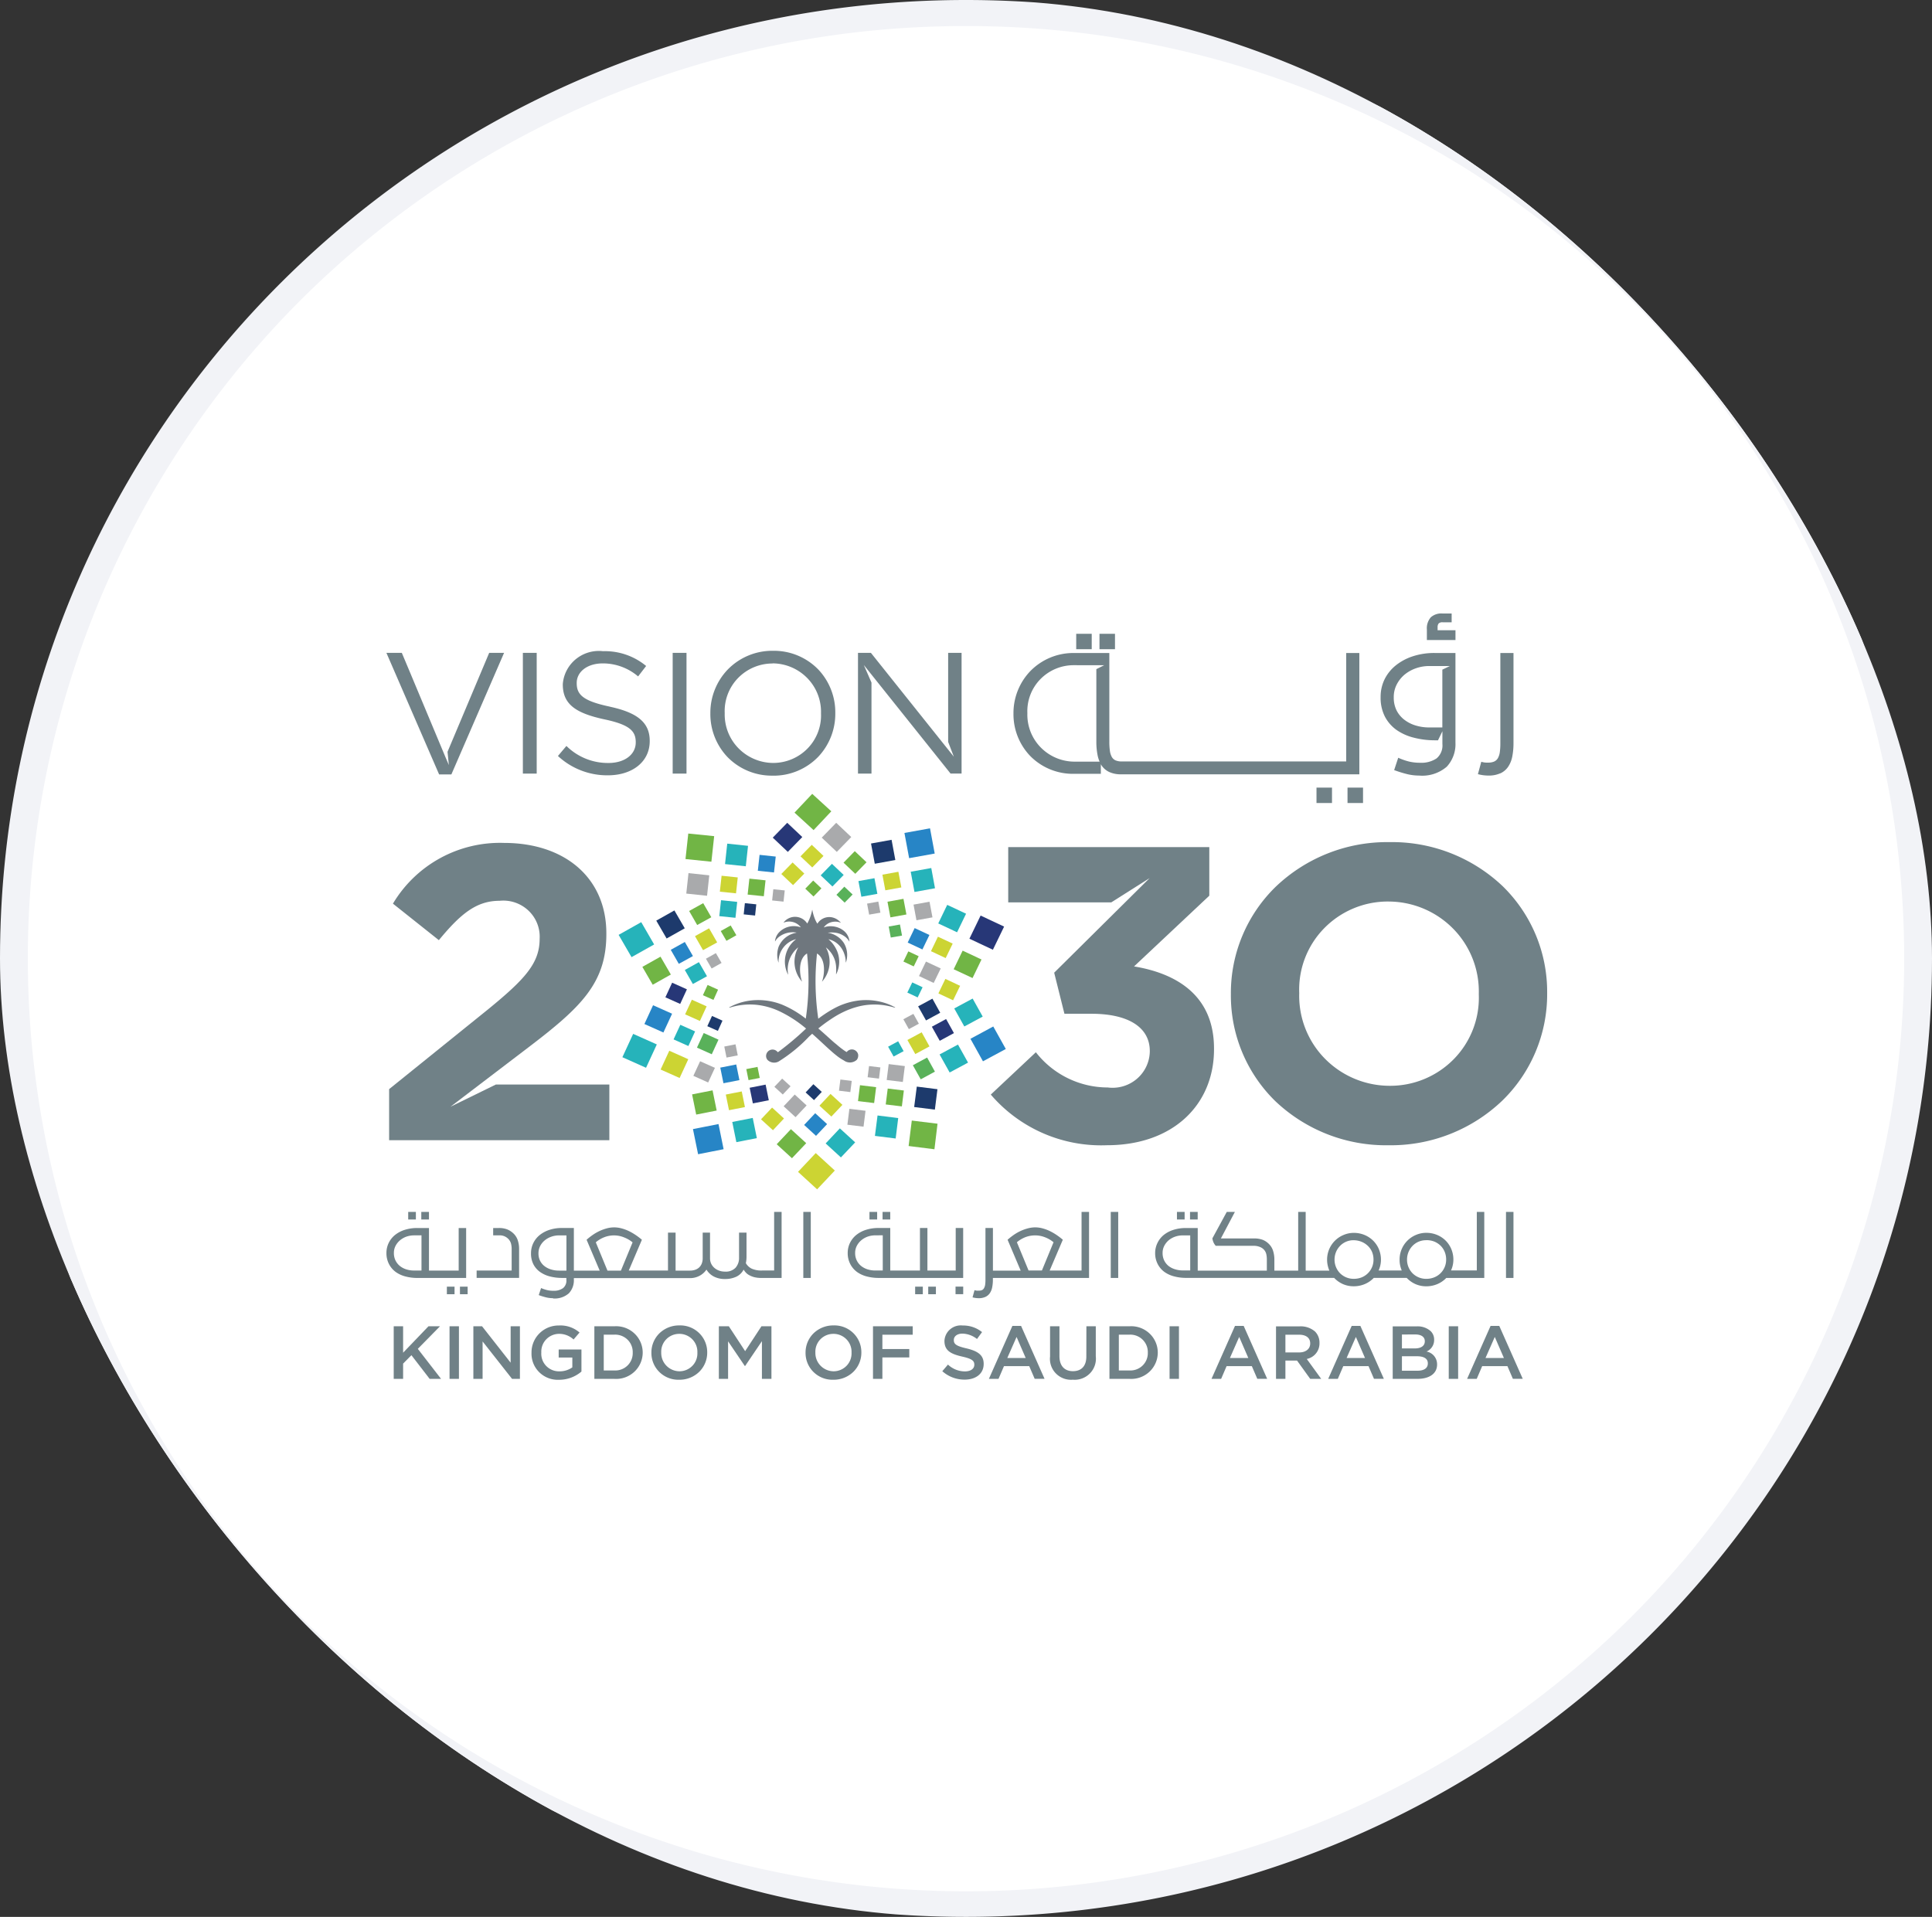 <svg xmlns="http://www.w3.org/2000/svg" xmlns:xlink="http://www.w3.org/1999/xlink" width="164.575" height="163.314" viewBox="0 0 164.575 163.314">
  <rect x="0" y="0" width="164.575" height="163.314" fill="#333333" stroke="none"/>
  <defs>
    <linearGradient id="linear-gradient" x1="0.5" x2="0.5" y2="1" gradientUnits="objectBoundingBox">
      <stop offset="0" stop-color="#1934a3" stop-opacity="0"/>
      <stop offset="1" stop-color="#111" stop-opacity="0.341"/>
    </linearGradient>
    <clipPath id="clip-path">
      <rect id="Rectangle_629" data-name="Rectangle 629" width="164.575" height="163.314" rx="81.657" fill="url(#linear-gradient)"/>
    </clipPath>
    <clipPath id="clip-path-2">
      <path id="Path_445" data-name="Path 445" d="M0,0H2.436V2.278H0Z" fill="none"/>
    </clipPath>
    <clipPath id="clip-path-3">
      <path id="Path_589" data-name="Path 589" d="M0,65.292H98.879V0H0Z" fill="none"/>
    </clipPath>
  </defs>
  <g id="Group_1" data-name="Group 1" clip-path="url(#clip-path)">
    <g id="roaya">
      <g id="Group_243" data-name="Group 243">
        <path id="Path_436" data-name="Path 436" d="M82.277,162.2A81.224,81.224,0,0,1,24.883,138.61,80.424,80.424,0,0,1,50.683,7.438,81.506,81.506,0,0,1,139.671,24.7a80.424,80.424,0,0,1-25.8,131.172A81.2,81.2,0,0,1,82.277,162.2Z" transform="translate(0.011 0.002)" fill="#fff"/>
        <path id="Path_437" data-name="Path 437" d="M82.288,2.222a80.1,80.1,0,0,0-56.6,23.266A79.315,79.315,0,0,0,51.13,154.851a80.38,80.38,0,0,0,87.761-17.025A79.315,79.315,0,0,0,113.445,8.464,80.075,80.075,0,0,0,82.288,2.222m0-2.222c45.446,0,82.288,36.559,82.288,81.657s-36.841,81.657-82.288,81.657S0,126.755,0,81.657,36.841,0,82.288,0Z" fill="#f2f3f7"/>
      </g>
      <g id="Group_247" data-name="Group 247" transform="translate(32.916 52.26)">
        <path id="Path_438" data-name="Path 438" d="M0,1.311H1.321V0H0Z" transform="translate(58.76 1.74)" fill="#708187"/>
        <path id="Path_439" data-name="Path 439" d="M0,1.311H1.321V0H0Z" transform="translate(60.742 1.74)" fill="#708187"/>
        <path id="Path_440" data-name="Path 440" d="M0,1.311H1.321V0H0Z" transform="translate(81.871 14.843)" fill="#708187"/>
        <path id="Path_441" data-name="Path 441" d="M0,1.311H1.321V0H0Z" transform="translate(79.228 14.843)" fill="#708187"/>
        <path id="Path_442" data-name="Path 442" d="M1.91,10.255A1.623,1.623,0,0,0,2.571,9.7a2.354,2.354,0,0,0,.354-.875,5.853,5.853,0,0,0,.105-1.16V0H1.91V7.666a5.387,5.387,0,0,1-.045.778,1.456,1.456,0,0,1-.166.52.7.7,0,0,1-.32.287,1.3,1.3,0,0,1-.522.089,2.2,2.2,0,0,1-.264-.007,2.194,2.194,0,0,1-.307-.064L0,10.323a3.453,3.453,0,0,0,.9.12A2.369,2.369,0,0,0,1.9,10.252" transform="translate(92.979 3.373)" fill="#708187"/>
        <g id="Group_245" data-name="Group 245" transform="translate(88.631)">
          <path id="Path_443" data-name="Path 443" d="M0,0H2.436V2.278H0Z" fill="none"/>
          <g id="Group_244" data-name="Group 244" clip-path="url(#clip-path-2)">
            <path id="Path_444" data-name="Path 444" d="M2.423,1.427H.9V1.171a.5.5,0,0,1,.09-.32.45.45,0,0,1,.343-.1h.764V0H1.308A1.35,1.35,0,0,0,.327.32a1.422,1.422,0,0,0-.34,1.055v.889H2.423Z" transform="translate(0.013 0.007)" fill="#708187"/>
          </g>
        </g>
        <path id="Path_446" data-name="Path 446" d="M0,65.292H98.879V0H0Z" fill="none"/>
        <g id="Group_246" data-name="Group 246" clip-path="url(#clip-path-3)">
          <path id="Path_447" data-name="Path 447" d="M3.276,10.443a4.315,4.315,0,0,1-.99-.116,10.336,10.336,0,0,1-1.133-.349L1.5,8.926a5.447,5.447,0,0,0,.938.327,4.1,4.1,0,0,0,.925.1,2.338,2.338,0,0,0,1.4-.369,1.437,1.437,0,0,0,.5-1.233V6.666l-.374.773H4.6a7.123,7.123,0,0,1-1.763-.222,4.441,4.441,0,0,1-1.468-.651,3.234,3.234,0,0,1-1-1.138A3.515,3.515,0,0,1,0,3.764a3.422,3.422,0,0,1,.327-1.5A3.533,3.533,0,0,1,1.27,1.075,4.567,4.567,0,0,1,2.721.289,5.834,5.834,0,0,1,4.6,0H6.375V7.639a2.829,2.829,0,0,1-.737,2.046,3.191,3.191,0,0,1-2.362.758ZM4.1,1.111a3.425,3.425,0,0,0-1.09.191,3.175,3.175,0,0,0-.965.538,2.714,2.714,0,0,0-.672.844A2.31,2.31,0,0,0,1.12,3.777a2.45,2.45,0,0,0,.224,1.084A2.334,2.334,0,0,0,2,5.671a2.964,2.964,0,0,0,.965.5,3.908,3.908,0,0,0,1.173.173h1.12V1.42L5.9,1.111Z" transform="translate(84.69 3.373)" fill="#708187"/>
          <path id="Path_448" data-name="Path 448" d="M29.458,10.335H9.181a2.365,2.365,0,0,1-1.008-.191,1.623,1.623,0,0,1-.661-.553A.853.853,0,0,1,7.459,9.5l-.016-.027v.82h-2.3A5.1,5.1,0,0,1,1.417,8.764,5.14,5.14,0,0,1,0,5.175V5.146a5.165,5.165,0,0,1,1.431-3.6A5.121,5.121,0,0,1,5.166,0h3V7.555a5.456,5.456,0,0,0,.049.787,1.474,1.474,0,0,0,.166.52.7.7,0,0,0,.32.287,1.308,1.308,0,0,0,.522.089h19.12V0h1.12V10.332ZM5.137,1.038a3.963,3.963,0,0,0-2.853,1.2,3.9,3.9,0,0,0-1.1,2.874V5.14A3.983,3.983,0,0,0,2.305,8.027,4.045,4.045,0,0,0,5.168,9.255h2.17a2.627,2.627,0,0,1-.172-.544A5.86,5.86,0,0,1,7.06,7.555V1.375l.672-.336Z" transform="translate(53.415 3.375)" fill="#708187"/>
          <path id="Path_449" data-name="Path 449" d="M7.68,7.586l.484,1.262L1.1,0H0V10.286H1.149V2.533l-.654-1.5,7.389,9.25h.94V0H7.68Z" transform="translate(40.171 3.362)" fill="#708187"/>
          <path id="Path_450" data-name="Path 450" d="M12.2,10.168,18.614,4.14V0H1.485V4.708h8.782l3.262-2.066L5.4,10.7l.873,3.5H8.583c3.115,0,4.962,1.142,4.962,3.175v.071a3.137,3.137,0,0,1-1.112,2.307,3.187,3.187,0,0,1-2.471.726,7.773,7.773,0,0,1-6.122-3L0,21.085A12.38,12.38,0,0,0,9.888,25.4c5.649,0,9.127-3.46,9.127-8.17v-.071c0-4.64-3.359-6.422-6.809-6.993" transform="translate(51.483 19.911)" fill="#708187"/>
          <path id="Path_451" data-name="Path 451" d="M5.309,10.637A5.265,5.265,0,0,1,1.462,9.055,5.31,5.31,0,0,1,0,5.346V5.317A5.335,5.335,0,0,1,1.478,1.6,5.291,5.291,0,0,1,5.338,0,5.265,5.265,0,0,1,9.181,1.58a5.311,5.311,0,0,1,1.462,3.709V5.32a5.335,5.335,0,0,1-1.462,3.72,5.291,5.291,0,0,1-3.872,1.6Zm0-9.555A4.093,4.093,0,0,0,2.356,2.325,4.029,4.029,0,0,0,1.223,5.3v.031A4.107,4.107,0,0,0,2.391,8.3,4.171,4.171,0,0,0,5.338,9.555,4.093,4.093,0,0,0,8.292,8.311,4.029,4.029,0,0,0,9.425,5.333V5.317A4.107,4.107,0,0,0,8.266,2.336,4.171,4.171,0,0,0,5.309,1.071Z" transform="translate(27.595 3.186)" fill="#708187"/>
          <path id="Path_452" data-name="Path 452" d="M13.435,25.826a13.681,13.681,0,0,1-9.651-3.76A12.572,12.572,0,0,1,0,12.983V12.91A12.632,12.632,0,0,1,3.82,3.8,13.736,13.736,0,0,1,13.507,0a13.681,13.681,0,0,1,9.651,3.76,12.572,12.572,0,0,1,3.784,9.081v.071a12.635,12.635,0,0,1-3.82,9.11A13.736,13.736,0,0,1,13.435,25.826Zm0-20.765A7.582,7.582,0,0,0,7.952,7.334a7.463,7.463,0,0,0-2.13,5.5v.071A7.623,7.623,0,0,0,8,18.439a7.743,7.743,0,0,0,5.506,2.321,7.582,7.582,0,0,0,5.483-2.272,7.463,7.463,0,0,0,2.13-5.5V12.91a7.623,7.623,0,0,0-2.179-5.528,7.743,7.743,0,0,0-5.506-2.32Z" transform="translate(71.935 19.487)" fill="#708187"/>
          <path id="Path_453" data-name="Path 453" d="M0,10.286H1.178V0H0Z" transform="translate(24.385 3.362)" fill="#708187"/>
          <path id="Path_454" data-name="Path 454" d="M5.226,22.478,6.3,21.66l5.54-4.222c4.49-3.417,6.664-5.486,6.664-9.661V7.706C18.507,3.033,15.029,0,9.778,0A10.617,10.617,0,0,0,.325,5.175L4.237,8.286C6.12,6,7.461,4.931,9.416,4.931a3.114,3.114,0,0,1,2.457.84,3.063,3.063,0,0,1,.949,2.4c0,2.069-1.232,3.424-4.382,6L0,20.978v4.353H18.76V20.585H9.093Z" transform="translate(0.231 19.554)" fill="#708187"/>
          <path id="Path_455" data-name="Path 455" d="M5.533,10.359,10.023,0H8.755L5.206,8.43,5.32,9.561l-.3-.7L1.955,1.531,1.312,0H0L4.49,10.359Z" transform="translate(0 3.362)" fill="#708187"/>
          <path id="Path_456" data-name="Path 456" d="M0,10.286H1.178V0H0Z" transform="translate(11.624 3.362)" fill="#708187"/>
          <path id="Path_457" data-name="Path 457" d="M4.429,4.726C2.132,4.242,1.6,3.7,1.6,2.726V2.7c0-.92.867-1.66,2.221-1.66A4.627,4.627,0,0,1,6.829,2.149l.685-.889A5.5,5.5,0,0,0,3.847,0,3.1,3.1,0,0,0,1.529.675,3.05,3.05,0,0,0,.414,2.8v.029c0,1.691,1.1,2.444,3.5,2.969,2.192.458,2.714,1,2.714,1.955v.022c0,1.013-.925,1.749-2.326,1.749A5.011,5.011,0,0,1,.723,8.073L0,8.928a6.157,6.157,0,0,0,4.254,1.647c2.073,0,3.565-1.147,3.565-2.909V7.637c0-1.573-1.073-2.409-3.4-2.909" transform="translate(14.611 3.22)" fill="#708187"/>
          <path id="Path_458" data-name="Path 458" d="M0,.644H.654V0H0Z" transform="translate(5.15 57.361)" fill="#708187"/>
          <path id="Path_459" data-name="Path 459" d="M9.83,4.255H2.624a3.916,3.916,0,0,1-1-.127,2.472,2.472,0,0,1-.835-.384,1.926,1.926,0,0,1-.562-.655A2,2,0,0,1,0,2.131a1.945,1.945,0,0,1,.186-.847A2,2,0,0,1,.714.607,2.521,2.521,0,0,1,1.541.162,3.462,3.462,0,0,1,2.624,0h1V3.626h2.53V0h.636V3.626H9.2V0h.636V4.253ZM2.36.627a1.978,1.978,0,0,0-.636.1,1.78,1.78,0,0,0-.553.307,1.558,1.558,0,0,0-.39.478,1.3,1.3,0,0,0-.148.615,1.428,1.428,0,0,0,.134.631,1.386,1.386,0,0,0,.369.471,1.681,1.681,0,0,0,.549.293,2.183,2.183,0,0,0,.672.1h.629v-3Z" transform="translate(39.295 52.362)" fill="#708187"/>
          <path id="Path_460" data-name="Path 460" d="M0,5.624H.636V0H0Z" transform="translate(35.513 50.993)" fill="#708187"/>
          <path id="Path_461" data-name="Path 461" d="M0,.644H.654V0H0Z" transform="translate(42.264 50.993)" fill="#708187"/>
          <path id="Path_462" data-name="Path 462" d="M0,.644H.654V0H0Z" transform="translate(48.48 57.355)" fill="#708187"/>
          <path id="Path_463" data-name="Path 463" d="M0,.644H.654V0H0Z" transform="translate(6.265 57.361)" fill="#708187"/>
          <path id="Path_464" data-name="Path 464" d="M1.876,7.35a2.481,2.481,0,0,1-.569-.064,5.784,5.784,0,0,1-.649-.2l.2-.6a3.172,3.172,0,0,0,.537.18,2.378,2.378,0,0,0,.528.053,1.331,1.331,0,0,0,.8-.222.821.821,0,0,0,.289-.711V5.624H2.633A4.1,4.1,0,0,1,1.623,5.5a2.535,2.535,0,0,1-.84-.376A1.842,1.842,0,0,1,.21,4.475,2,2,0,0,1,0,3.524a1.954,1.954,0,0,1,.19-.858,2.015,2.015,0,0,1,.533-.682,2.617,2.617,0,0,1,.833-.451,3.349,3.349,0,0,1,1.075-.164H3.65V5h2.2L4.734,2.371a5.489,5.489,0,0,1,.526-.413,3.917,3.917,0,0,1,.589-.338,3.808,3.808,0,0,1,.62-.222A2.357,2.357,0,0,1,7.7,1.4a3.531,3.531,0,0,1,.614.222,4.828,4.828,0,0,1,.589.338,5.551,5.551,0,0,1,.542.411L8.327,4.993h3.341V1.762h.647V5h1.234a1.367,1.367,0,0,0,.405-.06.954.954,0,0,0,.343-.187.909.909,0,0,0,.237-.329,1.229,1.229,0,0,0,.09-.491V1.762h.625V3.984a1.064,1.064,0,0,0,.1.429,1.112,1.112,0,0,0,.264.349,1.256,1.256,0,0,0,.4.236,1.452,1.452,0,0,0,.508.087,1.149,1.149,0,0,0,.9-.327,1.247,1.247,0,0,0,.3-.867V1.762h.636V3.777a2.66,2.66,0,0,1-.056.589,1.17,1.17,0,0,0,.5.469,2.011,2.011,0,0,0,.876.156H20.71V0h.636V5.624H19.505a2.443,2.443,0,0,1-.448-.056A1.787,1.787,0,0,1,18.61,5.4a1.119,1.119,0,0,1-.3-.222,1.723,1.723,0,0,1-.2-.262,1.356,1.356,0,0,1-.616.6,2.222,2.222,0,0,1-.974.2,2.008,2.008,0,0,1-.947-.211,1.616,1.616,0,0,1-.629-.589,1.635,1.635,0,0,1-.584.524,1.708,1.708,0,0,1-.824.2H3.65v.118a1.619,1.619,0,0,1-.421,1.171,1.827,1.827,0,0,1-1.344.444ZM7.087,2a2.327,2.327,0,0,0-.817.144,2.534,2.534,0,0,0-.752.444L6.512,5H7.658l.994-2.406a2.55,2.55,0,0,0-.717-.42A2.283,2.283,0,0,0,7.087,2ZM2.369,2a1.939,1.939,0,0,0-.645.113,1.818,1.818,0,0,0-.553.309,1.538,1.538,0,0,0-.39.482,1.325,1.325,0,0,0-.146.62,1.4,1.4,0,0,0,.132.627,1.335,1.335,0,0,0,.374.462A1.713,1.713,0,0,0,1.7,4.9a2.255,2.255,0,0,0,.672.1h.645V2Z" transform="translate(12.318 50.993)" fill="#708187"/>
          <path id="Path_465" data-name="Path 465" d="M0,.644H.654V0H0Z" transform="translate(2.971 50.993)" fill="#708187"/>
          <path id="Path_466" data-name="Path 466" d="M0,.644H.654V0H0Z" transform="translate(67.341 50.993)" fill="#708187"/>
          <path id="Path_467" data-name="Path 467" d="M0,5.624H.636V0H0Z" transform="translate(61.702 50.993)" fill="#708187"/>
          <path id="Path_468" data-name="Path 468" d="M0,.644H.654V0H0Z" transform="translate(41.149 50.993)" fill="#708187"/>
          <path id="Path_469" data-name="Path 469" d="M3.618,1.778a2.312,2.312,0,0,0-.1-.689,1.439,1.439,0,0,0-.3-.542A1.71,1.71,0,0,0,2.644.133,1.916,1.916,0,0,0,1.879,0h-.47V.624h.558a1.012,1.012,0,0,1,.448.1,1.029,1.029,0,0,1,.331.256.948.948,0,0,1,.186.356,1.859,1.859,0,0,1,.052.471V3.622H0v.627H3.618Z" transform="translate(7.685 52.364)" fill="#708187"/>
          <path id="Path_470" data-name="Path 470" d="M0,5.624H.636V0H0Z" transform="translate(95.371 50.993)" fill="#708187"/>
          <path id="Path_471" data-name="Path 471" d="M0,.644H.654V0H0Z" transform="translate(68.454 50.993)" fill="#708187"/>
          <path id="Path_472" data-name="Path 472" d="M23.086,6.337a2.24,2.24,0,0,1-.918-.191,2.3,2.3,0,0,1-.737-.524h-2.81a2.262,2.262,0,0,1-.759.524,2.412,2.412,0,0,1-.952.189,2.254,2.254,0,0,1-.925-.191,2.31,2.31,0,0,1-.737-.524H2.624a3.911,3.911,0,0,1-1-.127,2.472,2.472,0,0,1-.837-.382,1.926,1.926,0,0,1-.562-.655A1.987,1.987,0,0,1,0,3.5a1.945,1.945,0,0,1,.186-.833,2,2,0,0,1,.528-.689,2.514,2.514,0,0,1,.826-.444,3.457,3.457,0,0,1,1.082-.162H3.627V5H9.514v-.96a2.011,2.011,0,0,0-.047-.444.849.849,0,0,0-.184-.362.9.9,0,0,0-.354-.247,1.353,1.353,0,0,0-.522-.1H5.161a1.11,1.11,0,0,1-.186-.282,1.341,1.341,0,0,1-.1-.353L6.1,0h.692L5.6,2.26h2.81a2.029,2.029,0,0,1,.788.131,1.614,1.614,0,0,1,.558.409,1.394,1.394,0,0,1,.3.551,2.44,2.44,0,0,1,.1.687V5h2.029V0h.638V5h2.015a2.651,2.651,0,0,1-.139-.444,2.175,2.175,0,0,1-.052-.482,2.268,2.268,0,0,1,1.377-2.1,2.227,2.227,0,0,1,.889-.189,2.392,2.392,0,0,1,.918.176,2.279,2.279,0,0,1,.734.482,2.234,2.234,0,0,1,.49.724,2.3,2.3,0,0,1,.179.9,2.194,2.194,0,0,1-.2.924h1.973a2.706,2.706,0,0,1-.139-.444,2.205,2.205,0,0,1-.045-.471,2.266,2.266,0,0,1,1.37-2.106,2.227,2.227,0,0,1,.891-.189A2.39,2.39,0,0,1,24,1.953a2.288,2.288,0,0,1,.737.482,2.243,2.243,0,0,1,.488.724,2.3,2.3,0,0,1,.179.9,2.194,2.194,0,0,1-.2.924H27.4V0h.636V5.624H24.8a2.266,2.266,0,0,1-.759.524,2.41,2.41,0,0,1-.954.189Zm0-3.926a1.582,1.582,0,0,0-1.169.489,1.658,1.658,0,0,0-.338.524,1.675,1.675,0,0,0-.123.64,1.651,1.651,0,0,0,.461,1.155,1.632,1.632,0,0,0,1.167.482,1.8,1.8,0,0,0,.672-.12,1.6,1.6,0,0,0,.9-.867,1.616,1.616,0,0,0,.132-.655,1.693,1.693,0,0,0-.128-.667,1.586,1.586,0,0,0-.354-.524,1.69,1.69,0,0,0-.533-.344,1.786,1.786,0,0,0-.672-.118Zm-6.173,0a1.591,1.591,0,0,0-1.169.489,1.663,1.663,0,0,0-.34.524,1.7,1.7,0,0,0-.123.64,1.655,1.655,0,0,0,.466,1.158A1.632,1.632,0,0,0,16.91,5.7a1.8,1.8,0,0,0,.672-.12A1.613,1.613,0,0,0,18.6,4.066a1.693,1.693,0,0,0-.128-.667,1.555,1.555,0,0,0-.358-.511,1.69,1.69,0,0,0-.533-.344,1.788,1.788,0,0,0-.674-.131ZM2.36,2a1.971,1.971,0,0,0-.636.1,1.8,1.8,0,0,0-.553.3,1.582,1.582,0,0,0-.39.482A1.292,1.292,0,0,0,.634,3.5a1.435,1.435,0,0,0,.134.631,1.386,1.386,0,0,0,.369.469,1.675,1.675,0,0,0,.551.284,2.183,2.183,0,0,0,.672.1h.627V2Z" transform="translate(65.484 50.993)" fill="#708187"/>
          <path id="Path_473" data-name="Path 473" d="M6.794,4.255H2.624a3.925,3.925,0,0,1-1-.127,2.472,2.472,0,0,1-.835-.384,1.926,1.926,0,0,1-.562-.655A2,2,0,0,1,0,2.131a1.945,1.945,0,0,1,.186-.847A2,2,0,0,1,.714.607,2.53,2.53,0,0,1,1.543.162,3.466,3.466,0,0,1,2.624,0h1V3.626h2.53V0h.636V4.253ZM2.362.627a1.978,1.978,0,0,0-.638.1,1.78,1.78,0,0,0-.553.307,1.576,1.576,0,0,0-.39.478,1.3,1.3,0,0,0-.146.615,1.428,1.428,0,0,0,.134.631,1.393,1.393,0,0,0,.369.471,1.7,1.7,0,0,0,.549.293,2.181,2.181,0,0,0,.672.1h.627v-3Z" transform="translate(0.002 52.364)" fill="#708187"/>
          <path id="Path_474" data-name="Path 474" d="M0,.644H.654V0H0Z" transform="translate(46.154 57.361)" fill="#708187"/>
          <path id="Path_475" data-name="Path 475" d="M0,.644H.654V0H0Z" transform="translate(45.039 57.361)" fill="#708187"/>
          <path id="Path_476" data-name="Path 476" d="M.517,7.35A1.985,1.985,0,0,1,0,7.279l.168-.613a1.258,1.258,0,0,0,.175.04,1.264,1.264,0,0,0,.152,0,.742.742,0,0,0,.3-.04A.4.4,0,0,0,.974,6.5a.827.827,0,0,0,.1-.3A3.127,3.127,0,0,0,1.1,5.759V1.369h.636V5H4.1L2.985,2.371a5.654,5.654,0,0,1,.524-.413A3.931,3.931,0,0,1,4.1,1.62,3.774,3.774,0,0,1,4.716,1.4a2.431,2.431,0,0,1,.62-.084,2.366,2.366,0,0,1,.614.082,3.5,3.5,0,0,1,.611.222,4.8,4.8,0,0,1,.589.338,5.728,5.728,0,0,1,.54.411L6.57,4.993H9.286V0h.638V5.624H1.733v.131a3.321,3.321,0,0,1-.06.667,1.347,1.347,0,0,1-.2.5.927.927,0,0,1-.378.318,1.352,1.352,0,0,1-.575.111ZM5.336,2a2.327,2.327,0,0,0-.806.14,2.552,2.552,0,0,0-.752.444l.994,2.406H5.909L6.9,2.584a2.568,2.568,0,0,0-.717-.42A2.284,2.284,0,0,0,5.338,2Z" transform="translate(49.929 50.993)" fill="#708187"/>
          <path id="Path_477" data-name="Path 477" d="M0,.644H.654V0H0Z" transform="translate(1.856 50.993)" fill="#708187"/>
          <path id="Path_478" data-name="Path 478" d="M3.941,0H2.96L.8,2.251V0H0V4.477H.8V3.18l.708-.718L3.059,4.477h.972L2.053,1.922Z" transform="translate(0.622 60.737)" fill="#708187"/>
          <path id="Path_479" data-name="Path 479" d="M0,4.477H.8V0H0Z" transform="translate(5.378 60.737)" fill="#708187"/>
          <path id="Path_480" data-name="Path 480" d="M3.175,3.1.741,0H0V4.477H.786V1.291L3.294,4.477h.672V0h-.79Z" transform="translate(7.407 60.737)" fill="#708187"/>
          <path id="Path_481" data-name="Path 481" d="M2.315,2.731H3.477v.838a1.875,1.875,0,0,1-1.1.338,1.517,1.517,0,0,1-1.127-.461A1.493,1.493,0,0,1,.835,2.309V2.3a1.511,1.511,0,0,1,.4-1.1A1.534,1.534,0,0,1,2.309.713a1.8,1.8,0,0,1,1.274.48L4.091.6A2.475,2.475,0,0,0,2.342,0,2.32,2.32,0,0,0,.682.666,2.284,2.284,0,0,0,0,2.309v.013A2.213,2.213,0,0,0,.665,3.989a2.249,2.249,0,0,0,1.689.637,2.924,2.924,0,0,0,1.9-.7V2.046H2.315Z" transform="translate(12.36 60.668)" fill="#708187"/>
          <path id="Path_482" data-name="Path 482" d="M1.7,4.464H0V-.013H1.7a2.268,2.268,0,0,1,1.7.6,2.232,2.232,0,0,1,.718,1.639h0a2.238,2.238,0,0,1-.718,1.641,2.274,2.274,0,0,1-1.7.6ZM.8.7V3.749h.9a1.489,1.489,0,0,0,1.117-.412,1.465,1.465,0,0,0,.451-1.095v-.02a1.472,1.472,0,0,0-.447-1.1A1.5,1.5,0,0,0,1.7.7Z" transform="translate(17.714 60.75)" fill="#708187"/>
          <path id="Path_483" data-name="Path 483" d="M2.369,4.628A2.3,2.3,0,0,1,.689,3.98,2.267,2.267,0,0,1,0,2.326V2.313A2.289,2.289,0,0,1,.672.682,2.4,2.4,0,0,1,2.382,0a2.3,2.3,0,0,1,1.68.647A2.269,2.269,0,0,1,4.754,2.3v.013a2.284,2.284,0,0,1-.672,1.631,2.4,2.4,0,0,1-1.713.684Zm0-3.909a1.535,1.535,0,0,0-1.106.465A1.511,1.511,0,0,0,.837,2.3v.013A1.549,1.549,0,0,0,1.275,3.43a1.573,1.573,0,0,0,1.107.477A1.535,1.535,0,0,0,3.49,3.442a1.511,1.511,0,0,0,.427-1.115V2.313a1.522,1.522,0,0,0-.429-1.127A1.546,1.546,0,0,0,2.369.718Z" transform="translate(22.573 60.663)" fill="#708187"/>
          <path id="Path_484" data-name="Path 484" d="M2.239,2.118.851,0H0V4.477H.786V1.28l1.422,2.1h.031L3.668,1.267V4.477h.811V0H3.627Z" transform="translate(28.319 60.737)" fill="#708187"/>
          <path id="Path_485" data-name="Path 485" d="M2.369,4.628A2.3,2.3,0,0,1,.689,3.98,2.267,2.267,0,0,1,0,2.326V2.313A2.289,2.289,0,0,1,.672.682,2.4,2.4,0,0,1,2.382,0a2.3,2.3,0,0,1,1.68.647A2.269,2.269,0,0,1,4.754,2.3v.013a2.284,2.284,0,0,1-.672,1.631,2.4,2.4,0,0,1-1.713.684Zm0-3.909a1.535,1.535,0,0,0-1.106.465A1.511,1.511,0,0,0,.837,2.3v.013A1.549,1.549,0,0,0,1.275,3.43a1.573,1.573,0,0,0,1.107.477A1.535,1.535,0,0,0,3.49,3.442a1.511,1.511,0,0,0,.427-1.115V2.313a1.522,1.522,0,0,0-.429-1.127A1.546,1.546,0,0,0,2.369.718Z" transform="translate(35.704 60.663)" fill="#708187"/>
          <path id="Path_486" data-name="Path 486" d="M0,4.477H.8V2.655H3.092V1.938H.8V.718H3.383V0H0Z" transform="translate(41.449 60.737)" fill="#708187"/>
          <path id="Path_487" data-name="Path 487" d="M2.058,1.92c-.869-.2-1.077-.364-1.077-.7V1.2c0-.3.273-.538.739-.538a2.083,2.083,0,0,1,1.234.458l.43-.587a2.543,2.543,0,0,0-1.65-.562A1.393,1.393,0,0,0,.673.289a1.372,1.372,0,0,0-.491.984v.013C.181,2.113.728,2.4,1.7,2.62c.844.191,1.026.364,1.026.684v.013c0,.34-.311.564-.8.564A2.107,2.107,0,0,1,.481,3.3L0,3.864a2.827,2.827,0,0,0,1.9.718c.954,0,1.623-.5,1.623-1.333V3.231c0-.742-.5-1.08-1.462-1.311" transform="translate(47.354 60.699)" fill="#708187"/>
          <path id="Path_488" data-name="Path 488" d="M.82,4.511H0L2,0h.741l2,4.508H3.9L3.435,3.426H1.285ZM2.358.94l-.79,1.793H3.135Z" transform="translate(51.322 60.705)" fill="#708187"/>
          <path id="Path_489" data-name="Path 489" d="M3.061,2.58c0,.824-.434,1.244-1.142,1.244S.771,3.38.771,2.546V0h-.8V2.58a1.769,1.769,0,0,0,.5,1.44,1.8,1.8,0,0,0,1.438.531,1.817,1.817,0,0,0,1.457-.538,1.787,1.787,0,0,0,.5-1.461V0h-.8Z" transform="translate(56.561 60.737)" fill="#708187"/>
          <path id="Path_490" data-name="Path 490" d="M1.7,4.464H0V-.013H1.7a2.268,2.268,0,0,1,1.7.6,2.232,2.232,0,0,1,.717,1.638h0a2.239,2.239,0,0,1-.717,1.641,2.274,2.274,0,0,1-1.7.6ZM.8.7V3.749h.9a1.489,1.489,0,0,0,1.117-.412,1.465,1.465,0,0,0,.451-1.095v-.02a1.472,1.472,0,0,0-.447-1.1A1.5,1.5,0,0,0,1.7.7Z" transform="translate(61.591 60.75)" fill="#708187"/>
          <path id="Path_491" data-name="Path 491" d="M0,4.477H.8V0H0Z" transform="translate(66.712 60.737)" fill="#708187"/>
          <path id="Path_492" data-name="Path 492" d="M.82,4.511H0L2,0h.741l2,4.508H3.9L3.435,3.426H1.285ZM2.358.94l-.79,1.793H3.135Z" transform="translate(70.285 60.705)" fill="#708187"/>
          <path id="Path_493" data-name="Path 493" d="M.8,4.473H0V0H2.015A1.852,1.852,0,0,1,3.327.444a1.343,1.343,0,0,1,.376.967V1.42A1.347,1.347,0,0,1,2.62,2.778L3.847,4.471H2.911L1.791,2.915H.8V4.471ZM.8.711V2.222H1.968c.569,0,.943-.3.943-.758V1.451c0-.471-.352-.74-.949-.74Z" transform="translate(75.78 60.743)" fill="#708187"/>
          <path id="Path_494" data-name="Path 494" d="M.82,4.511H0L2,0h.741l2,4.508H3.9L3.435,3.426H1.285ZM2.358.94l-.79,1.793H3.135Z" transform="translate(80.225 60.705)" fill="#708187"/>
          <path id="Path_495" data-name="Path 495" d="M2.1,4.471H0V0H2.04A1.658,1.658,0,0,1,3.229.4a.994.994,0,0,1,.3.742v0a1.057,1.057,0,0,1-.649,1,1.1,1.1,0,0,1,.9,1.089v.013C3.786,4,3.157,4.471,2.1,4.471ZM.786,2.546V3.777H2.114c.558,0,.878-.222.878-.615V3.144c0-.393-.322-.6-.936-.6Zm0-1.855V1.878h1.09c.544,0,.858-.222.858-.607V1.258c0-.356-.3-.569-.8-.569Z" transform="translate(85.72 60.745)" fill="#708187"/>
          <path id="Path_496" data-name="Path 496" d="M0,4.477H.8V0H0Z" transform="translate(90.494 60.737)" fill="#708187"/>
          <path id="Path_497" data-name="Path 497" d="M.82,4.511H0L2,0h.741l2,4.508H3.9L3.435,3.426H1.285ZM2.358.94l-.79,1.793H3.135Z" transform="translate(92.057 60.705)" fill="#708187"/>
          <path id="Path_498" data-name="Path 498" d="M1.232,0,2.517,1.213,1.283,2.478,0,1.264Z" transform="translate(32.911 17.841)" fill="#273777"/>
          <path id="Path_499" data-name="Path 499" d="M0,1.264,1.283,2.478,2.515,1.213,1.232,0Z" transform="translate(37.083 17.841)" fill="#a9aaac"/>
          <path id="Path_500" data-name="Path 500" d="M0,.982l1,.947L1.959.947.958,0Z" transform="translate(35.274 19.716)" fill="#ccd433"/>
          <path id="Path_501" data-name="Path 501" d="M0,.982l1,.949L1.959.947.958,0Z" transform="translate(38.939 20.256)" fill="#71b545"/>
          <path id="Path_502" data-name="Path 502" d="M0,.982l1,.949L1.959.947.961,0Z" transform="translate(33.639 21.22)" fill="#ccd433"/>
          <path id="Path_503" data-name="Path 503" d="M0,.982l1,.949L1.959.947.958,0Z" transform="translate(36.993 21.336)" fill="#26b3ba"/>
          <path id="Path_504" data-name="Path 504" d="M0,.693l.7.667L1.377.667.672,0Z" transform="translate(35.681 22.76)" fill="#71b545"/>
          <path id="Path_505" data-name="Path 505" d="M0,.693l.7.667L1.379.667.672,0Z" transform="translate(38.335 23.282)" fill="#59b15a"/>
          <path id="Path_506" data-name="Path 506" d="M0,.393.4,2.542l2.179-.393L2.179,0Z" transform="translate(44.127 18.312)" fill="#2785c6"/>
          <path id="Path_507" data-name="Path 507" d="M0,.316.32,2.04l1.751-.316L1.751,0Z" transform="translate(41.281 19.289)" fill="#1d3a6c"/>
          <path id="Path_508" data-name="Path 508" d="M0,.316.32,2.04l1.749-.316L1.751,0Z" transform="translate(44.662 21.694)" fill="#26b3ba"/>
          <path id="Path_509" data-name="Path 509" d="M0,.247.249,1.58l1.364-.247L1.361,0Z" transform="translate(42.251 22.013)" fill="#ccd433"/>
          <path id="Path_510" data-name="Path 510" d="M0,.247.249,1.58l1.364-.247L1.361,0Z" transform="translate(44.902 24.564)" fill="#a9aaac"/>
          <path id="Path_511" data-name="Path 511" d="M0,.247.249,1.58l1.364-.247L1.364,0Z" transform="translate(40.209 22.56)" fill="#26b3ba"/>
          <path id="Path_512" data-name="Path 512" d="M0,.247.249,1.58l1.364-.247L1.361,0Z" transform="translate(42.683 24.318)" fill="#71b545"/>
          <path id="Path_513" data-name="Path 513" d="M0,.173l.175.938L1.135.944.958,0Z" transform="translate(40.945 24.553)" fill="#a9aaac"/>
          <path id="Path_514" data-name="Path 514" d="M0,.173l.175.938L1.133.944.958,0Z" transform="translate(42.788 26.506)" fill="#59b15a"/>
          <path id="Path_515" data-name="Path 515" d="M.954,0,0,1.973l2,.938L2.956.94Z" transform="translate(49.662 25.744)" fill="#273777"/>
          <path id="Path_516" data-name="Path 516" d="M.764,0,0,1.582l1.605.753L2.371.753Z" transform="translate(47.007 24.833)" fill="#26b3ba"/>
          <path id="Path_517" data-name="Path 517" d="M.764,0,0,1.584l1.608.751L2.371.753Z" transform="translate(48.321 28.733)" fill="#71b545"/>
          <path id="Path_518" data-name="Path 518" d="M.593,0,0,1.233l1.254.587L1.85.587Z" transform="translate(46.387 27.546)" fill="#ccd433"/>
          <path id="Path_519" data-name="Path 519" d="M.593,0,0,1.233l1.252.587L1.85.587Z" transform="translate(47.02 31.142)" fill="#ccd433"/>
          <path id="Path_520" data-name="Path 520" d="M.593,0,0,1.233l1.254.587L1.85.587Z" transform="translate(44.405 26.811)" fill="#2785c6"/>
          <path id="Path_521" data-name="Path 521" d="M.593,0,0,1.233l1.252.587L1.85.587Z" transform="translate(45.368 29.664)" fill="#a9aaac"/>
          <path id="Path_522" data-name="Path 522" d="M.419,0,0,.867l.88.413L1.3.413Z" transform="translate(44.04 28.795)" fill="#71b545"/>
          <path id="Path_523" data-name="Path 523" d="M.419,0,0,.867l.88.413L1.3.413Z" transform="translate(44.374 31.439)" fill="#26b3ba"/>
          <path id="Path_524" data-name="Path 524" d="M1.944,0,0,1.049,1.066,2.966,3.012,1.918Z" transform="translate(49.75 35.194)" fill="#2785c6"/>
          <path id="Path_525" data-name="Path 525" d="M1.567,0,0,.842.858,2.378l1.567-.842Z" transform="translate(48.37 32.815)" fill="#26b3ba"/>
          <path id="Path_526" data-name="Path 526" d="M1.567,0,0,.842.858,2.38l1.567-.842Z" transform="translate(47.121 36.734)" fill="#26b3ba"/>
          <path id="Path_527" data-name="Path 527" d="M1.214,0,0,.655l.672,1.2L1.881,1.2Z" transform="translate(46.463 34.559)" fill="#273777"/>
          <path id="Path_528" data-name="Path 528" d="M1.216,0,0,.655l.672,1.2L1.881,1.2Z" transform="translate(44.844 37.841)" fill="#59b15a"/>
          <path id="Path_529" data-name="Path 529" d="M1.216,0,0,.655l.672,1.2L1.881,1.2Z" transform="translate(45.294 32.824)" fill="#1d3a6c"/>
          <path id="Path_530" data-name="Path 530" d="M1.216,0,0,.655l.672,1.2L1.881,1.2Z" transform="translate(44.38 35.69)" fill="#ccd433"/>
          <path id="Path_531" data-name="Path 531" d="M.855,0,0,.458.468,1.3l.853-.46Z" transform="translate(44.035 34.119)" fill="#a9aaac"/>
          <path id="Path_532" data-name="Path 532" d="M.855,0,0,.462.468,1.3,1.321.842Z" transform="translate(42.737 36.454)" fill="#26b3ba"/>
          <path id="Path_533" data-name="Path 533" d="M2.463.269.271,0,0,2.169l2.2.276Z" transform="translate(44.483 43.209)" fill="#71b545"/>
          <path id="Path_534" data-name="Path 534" d="M1.984.222.224,0,0,1.74l1.764.222Z" transform="translate(44.956 40.316)" fill="#1d3a6c"/>
          <path id="Path_535" data-name="Path 535" d="M1.984.222.224,0,0,1.74l1.767.222Z" transform="translate(41.613 42.776)" fill="#26b3ba"/>
          <path id="Path_536" data-name="Path 536" d="M1.545.167.17,0,0,1.355l1.375.167Z" transform="translate(42.533 40.481)" fill="#71b545"/>
          <path id="Path_537" data-name="Path 537" d="M1.545.167.17,0,0,1.355l1.375.167Z" transform="translate(39.268 42.209)" fill="#a9aaac"/>
          <path id="Path_538" data-name="Path 538" d="M1.545.169.17,0,0,1.355l1.375.167Z" transform="translate(42.616 38.399)" fill="#a9aaac"/>
          <path id="Path_539" data-name="Path 539" d="M1.545.169.17,0,0,1.355l1.375.167Z" transform="translate(40.171 40.196)" fill="#71b545"/>
          <path id="Path_540" data-name="Path 540" d="M1.086.118.119,0,0,.953l.967.118Z" transform="translate(40.992 38.565)" fill="#a9aaac"/>
          <path id="Path_541" data-name="Path 541" d="M1.086.118.119,0,0,.953l.967.118Z" transform="translate(38.552 39.712)" fill="#a9aaac"/>
          <path id="Path_542" data-name="Path 542" d="M3.135,1.487,1.509,0,0,1.6,1.626,3.089Z" transform="translate(35.063 45.98)" fill="#ccd433"/>
          <path id="Path_543" data-name="Path 543" d="M3.135,1.487,1.509,0,0,1.6,1.626,3.089Z" transform="translate(34.763 15.374)" fill="#71b545"/>
          <path id="Path_544" data-name="Path 544" d="M2.515,1.193,1.209,0,0,1.284,1.3,2.475Z" transform="translate(37.416 43.874)" fill="#26b3ba"/>
          <path id="Path_545" data-name="Path 545" d="M2.515,1.193,1.209,0,0,1.284,1.3,2.475Z" transform="translate(33.247 43.943)" fill="#71b545"/>
          <path id="Path_546" data-name="Path 546" d="M1.957.929.943,0,0,1l1.014.929Z" transform="translate(35.583 42.583)" fill="#2785c6"/>
          <path id="Path_547" data-name="Path 547" d="M1.957.929.943,0,0,1l1.017.929Z" transform="translate(31.91 42.103)" fill="#ccd433"/>
          <path id="Path_548" data-name="Path 548" d="M1.957.929.943,0,0,1l1.014.929Z" transform="translate(36.888 40.941)" fill="#ccd433"/>
          <path id="Path_549" data-name="Path 549" d="M1.957.929.943,0,0,1l1.014.929Z" transform="translate(33.838 40.992)" fill="#a9aaac"/>
          <path id="Path_550" data-name="Path 550" d="M1.377.655.661,0,0,.7l.714.655Z" transform="translate(35.71 40.112)" fill="#1d3a6c"/>
          <path id="Path_551" data-name="Path 551" d="M1.377.655.661,0,0,.7l.714.655Z" transform="translate(33.05 39.634)" fill="#a9aaac"/>
          <path id="Path_552" data-name="Path 552" d="M2.611,2.142,2.176,0,0,.429.437,2.571Z" transform="translate(26.113 43.507)" fill="#2785c6"/>
          <path id="Path_553" data-name="Path 553" d="M2.094,1.72,1.744,0,0,.344l.349,1.72Z" transform="translate(29.461 42.985)" fill="#26b3ba"/>
          <path id="Path_554" data-name="Path 554" d="M2.094,1.72,1.744,0,0,.344l.349,1.72Z" transform="translate(26.039 40.636)" fill="#71b545"/>
          <path id="Path_555" data-name="Path 555" d="M1.63,1.333,1.359,0,0,.267.273,1.6Z" transform="translate(28.91 40.727)" fill="#ccd433"/>
          <path id="Path_556" data-name="Path 556" d="M1.63,1.333,1.359,0,0,.267.273,1.6Z" transform="translate(30.943 40.147)" fill="#273777"/>
          <path id="Path_557" data-name="Path 557" d="M1.63,1.333,1.359,0,0,.269.271,1.6Z" transform="translate(28.44 38.43)" fill="#2785c6"/>
          <path id="Path_558" data-name="Path 558" d="M1.146.942.956,0,0,.189l.19.94Z" transform="translate(30.656 38.636)" fill="#71b545"/>
          <path id="Path_559" data-name="Path 559" d="M1.146.942.956,0,0,.189l.19.94Z" transform="translate(28.782 36.714)" fill="#a9aaac"/>
          <path id="Path_560" data-name="Path 560" d="M2.015,2.889,2.933.9.918,0,0,1.989Z" transform="translate(20.101 35.823)" fill="#26b3ba"/>
          <path id="Path_561" data-name="Path 561" d="M1.619,2.322l.739-1.6L.739,0,0,1.6Z" transform="translate(23.357 37.261)" fill="#ccd433"/>
          <path id="Path_562" data-name="Path 562" d="M1.619,2.322l.739-1.6L.737,0,0,1.6Z" transform="translate(21.977 33.384)" fill="#2785c6"/>
          <path id="Path_563" data-name="Path 563" d="M1.261,1.809,1.834.564.575,0,0,1.244Z" transform="translate(24.461 35.05)" fill="#26b3ba"/>
          <path id="Path_564" data-name="Path 564" d="M1.261,1.809,1.836.562.575,0,0,1.244Z" transform="translate(26.147 38.156)" fill="#a9aaac"/>
          <path id="Path_565" data-name="Path 565" d="M1.261,1.809,1.834.564.575,0,0,1.244Z" transform="translate(23.764 31.464)" fill="#273777"/>
          <path id="Path_566" data-name="Path 566" d="M1.261,1.809,1.834.564.575,0,0,1.244Z" transform="translate(26.454 35.752)" fill="#59b15a"/>
          <path id="Path_567" data-name="Path 567" d="M1.261,1.809,1.834.564.575,0,0,1.244Z" transform="translate(25.444 32.915)" fill="#ccd433"/>
          <path id="Path_568" data-name="Path 568" d="M.9,1.273,1.292.4.4,0,0,.873Z" transform="translate(27.336 34.297)" fill="#1d3a6c"/>
          <path id="Path_569" data-name="Path 569" d="M.9,1.273,1.292.4.4,0,0,.873Z" transform="translate(26.96 31.657)" fill="#71b545"/>
          <path id="Path_570" data-name="Path 570" d="M1.1,2.98,3.025,1.9,1.926,0,0,1.082Z" transform="translate(19.781 26.306)" fill="#26b3ba"/>
          <path id="Path_571" data-name="Path 571" d="M.882,2.391l1.545-.869L1.545,0,0,.869Z" transform="translate(21.803 29.246)" fill="#71b545"/>
          <path id="Path_572" data-name="Path 572" d="M.882,2.391l1.545-.869L1.545,0,0,.869Z" transform="translate(22.987 25.307)" fill="#1d3a6c"/>
          <path id="Path_573" data-name="Path 573" d="M.687,1.862,1.89,1.2,1.2,0,0,.667Z" transform="translate(24.221 27.995)" fill="#2785c6"/>
          <path id="Path_574" data-name="Path 574" d="M.687,1.862,1.89,1.2,1.2,0,0,.667Z" transform="translate(25.786 24.687)" fill="#71b545"/>
          <path id="Path_575" data-name="Path 575" d="M.685,1.862,1.89,1.2,1.2,0,0,.667Z" transform="translate(25.419 29.713)" fill="#26b3ba"/>
          <path id="Path_576" data-name="Path 576" d="M.685,1.862,1.89,1.2,1.2,0,0,.667Z" transform="translate(26.286 26.831)" fill="#ccd433"/>
          <path id="Path_577" data-name="Path 577" d="M.484,1.311,1.33.835.846,0,0,.476Z" transform="translate(27.219 28.944)" fill="#a9aaac"/>
          <path id="Path_578" data-name="Path 578" d="M.484,1.311,1.33.835.846,0,0,.476Z" transform="translate(28.48 26.586)" fill="#71b545"/>
          <path id="Path_579" data-name="Path 579" d="M0,2.173,2.206,2.4,2.443.222.237,0Z" transform="translate(25.477 18.756)" fill="#71b545"/>
          <path id="Path_580" data-name="Path 580" d="M0,1.742l1.769.187L1.959.187.188,0Z" transform="translate(25.544 22.129)" fill="#a9aaac"/>
          <path id="Path_581" data-name="Path 581" d="M0,1.742l1.769.187L1.959.187.188,0Z" transform="translate(28.845 19.616)" fill="#26b3ba"/>
          <path id="Path_582" data-name="Path 582" d="M0,1.358,1.377,1.5,1.525.144.148,0Z" transform="translate(28.404 22.351)" fill="#ccd433"/>
          <path id="Path_583" data-name="Path 583" d="M0,1.358,1.377,1.5,1.525.147.148,0Z" transform="translate(31.639 20.571)" fill="#2785c6"/>
          <path id="Path_584" data-name="Path 584" d="M0,1.358,1.377,1.5,1.525.144.148,0Z" transform="translate(28.357 24.435)" fill="#26b3ba"/>
          <path id="Path_585" data-name="Path 585" d="M0,1.358,1.377,1.5,1.525.144.148,0Z" transform="translate(30.771 22.598)" fill="#71b545"/>
          <path id="Path_586" data-name="Path 586" d="M0,.955l.97.1L1.073.1.1,0Z" transform="translate(30.435 24.687)" fill="#1d3a6c"/>
          <path id="Path_587" data-name="Path 587" d="M0,.955l.97.1L1.073.1.1,0Z" transform="translate(32.858 23.502)" fill="#a9aaac"/>
          <path id="Path_588" data-name="Path 588" d="M14.118,8.3a4.591,4.591,0,0,0-.88-.376,5.305,5.305,0,0,0-2.418-.173,5.912,5.912,0,0,0-1.048.267l-.105.038a5.825,5.825,0,0,0-.555.244q-.237.12-.472.258a11.232,11.232,0,0,0-1.057.713,22.007,22.007,0,0,1-.107-5.555h0c.835.52.6,1.969.425,2.384,0,0,0,.013.016,0a2.531,2.531,0,0,0,.32-2.889s0-.016.013,0a2.368,2.368,0,0,1,.376.38A2.236,2.236,0,0,1,9.1,4.824a3.63,3.63,0,0,1,0,.558V5.5h0a2.348,2.348,0,0,0,0-2.173,2.715,2.715,0,0,0-.455-.642c-.058-.06-.121-.12-.188-.178V2.5a1.838,1.838,0,0,1,.181.053,1.778,1.778,0,0,1,.472.244,1.941,1.941,0,0,1,.661.878,2.187,2.187,0,0,1,.152.8h.016a1.973,1.973,0,0,0-.168-1.638,1.939,1.939,0,0,0-.654-.629A2.1,2.1,0,0,0,8.643,2a1.364,1.364,0,0,0-.224-.049V1.935a2.178,2.178,0,0,0,.224-.011,2.346,2.346,0,0,1,.47.033,1.736,1.736,0,0,1,.661.264,1.367,1.367,0,0,1,.448.467h.016a1.308,1.308,0,0,0-.448-.878,1.706,1.706,0,0,0-.674-.353,1.913,1.913,0,0,0-.472-.064,1.511,1.511,0,0,0-.582.1s-.013,0,0-.013a1.119,1.119,0,0,1,.582-.418,1.374,1.374,0,0,1,.472-.058A1.068,1.068,0,0,1,9.5,1.1V1.084A1.476,1.476,0,0,0,9.116.769,1.283,1.283,0,0,0,8.643.618a1.192,1.192,0,0,0-1.137.558h0A2.269,2.269,0,0,1,7.333.858,3.714,3.714,0,0,1,7.076,0H7.062A3.738,3.738,0,0,1,6.8.851a3.424,3.424,0,0,1-.157.313h0a1.228,1.228,0,0,0-2.015-.089v.013a1.253,1.253,0,0,1,1.46.384v.013a1.753,1.753,0,0,0-1.881.467,1.3,1.3,0,0,0-.311.724s.011.013.016,0a1.284,1.284,0,0,1,.291-.351,1.932,1.932,0,0,1,1.509-.393v.016A1.992,1.992,0,0,0,4.205,3.142a2.109,2.109,0,0,0-.018,1.333H4.2V4.444A1.975,1.975,0,0,1,5.674,2.5v.013A2.394,2.394,0,0,0,5,5.5h.016a2.434,2.434,0,0,1,.84-2.293h.013a2.533,2.533,0,0,0,.318,2.889H6.2c-.175-.416-.41-1.864.425-2.384h0a21.97,21.97,0,0,1-.107,5.555A8.589,8.589,0,0,0,4.44,8.048l-.255-.089a5.575,5.575,0,0,0-1.946-.271,5.135,5.135,0,0,0-2.031.507c-.078.038-.146.076-.2.1a.02.02,0,0,0-.006.024.02.02,0,0,0,.022.012l.179-.051a5.687,5.687,0,0,1,2.033-.2,6.116,6.116,0,0,1,1.966.524,10.412,10.412,0,0,1,2.342,1.507,25.56,25.56,0,0,1-2.34,1.973l-.074.04a.55.55,0,0,0-.976.191.517.517,0,0,0,.105.467.8.8,0,0,0,.945.136A12.95,12.95,0,0,0,6.8,10.792l.264-.238.264.236c.477.429.911.849,1.31,1.2.163.147.322.282.472.4a4.169,4.169,0,0,0,.661.444.863.863,0,0,0,1.048-.022l.049-.042a.6.6,0,0,0,.107-.467.524.524,0,0,0-.155-.262.543.543,0,0,0-.249-.138.553.553,0,0,0-.567.209,1.953,1.953,0,0,1-.224-.14,7.677,7.677,0,0,1-.661-.524c-.163-.124-.311-.258-.477-.407-.325-.291-.672-.611-1.057-.938a12.959,12.959,0,0,1,1.057-.78q.224-.153.472-.3.32-.189.661-.349a6.75,6.75,0,0,1,1.048-.393,5.6,5.6,0,0,1,2.418-.149,6.15,6.15,0,0,1,.862.2.02.02,0,0,0,.025-.01.02.02,0,0,0-.007-.026" transform="translate(29.205 25.26)" fill="#6f777e"/>
        </g>
      </g>
    </g>
  </g>
</svg>
